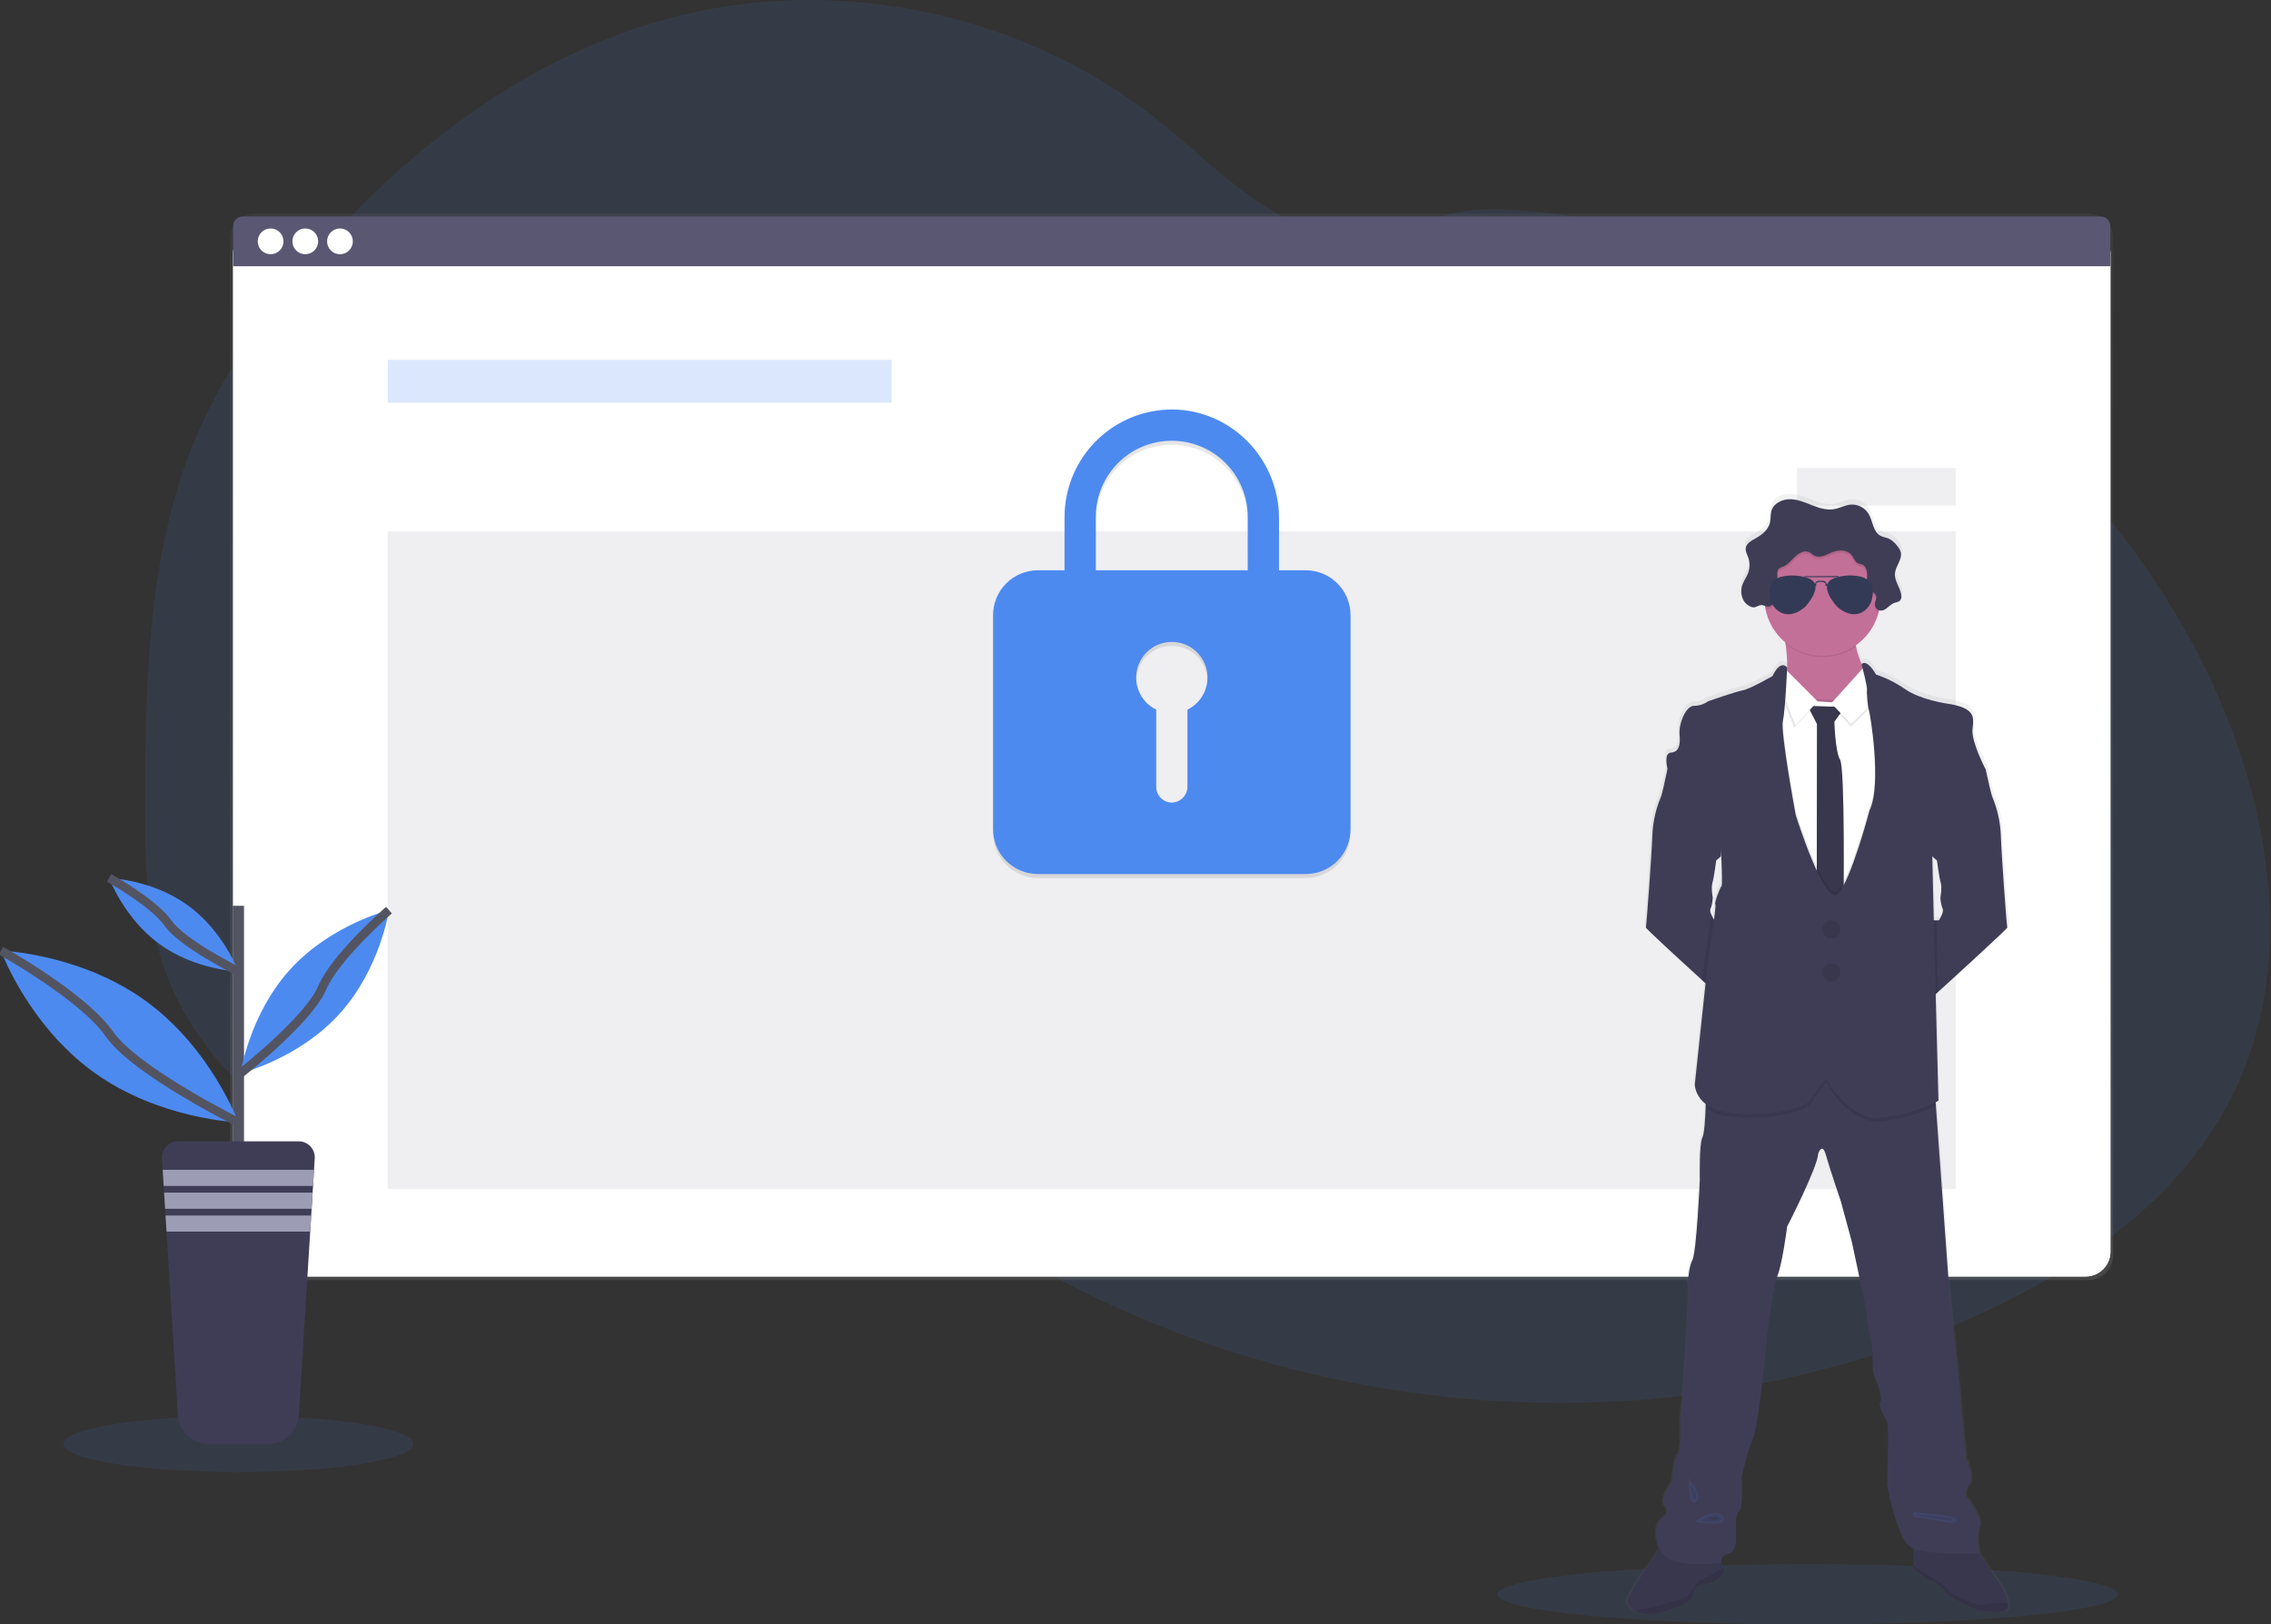 <svg width="520" height="372" viewBox="0 0 520 372" fill="none" xmlns="http://www.w3.org/2000/svg">
<rect x="0" y="0" width="520" height="372" fill="#333333" stroke="none"/>
<g clip-path="url(#clip0)">
<path opacity="0.1" d="M511.524 250.093C499.469 274.961 474.992 291.589 449.625 302.555C415.474 317.324 377.867 323.181 340.776 320.704C334.276 320.271 327.795 319.58 321.334 318.63C298.896 315.357 277.02 308.987 256.332 299.702C250.361 297.013 244.511 294.077 238.782 290.895C229.214 285.592 220.045 279.596 211.351 272.956C209.164 271.286 207.007 269.574 204.881 267.82C203.407 266.604 201.946 265.36 200.462 264.154C197.331 261.608 194.11 259.19 190.517 257.38C189.432 256.833 188.321 256.342 187.186 255.91C175.807 251.581 162.686 253.215 150.84 256.59C141.829 259.158 133.045 262.674 124.044 265.184C120.04 266.333 115.96 267.201 111.835 267.779C102.624 268.945 93.27 268.123 84.403 265.37L83.646 265.134C82.375 264.734 81.115 264.297 79.866 263.822L79.109 263.532C77.899 263.066 76.715 262.566 75.556 262.03L74.798 261.685C73.588 261.123 72.404 260.528 71.246 259.902C70.828 259.685 70.416 259.449 70.007 259.226C63.416 255.545 57.425 250.88 52.24 245.393C52.09 245.243 51.95 245.089 51.786 244.939C51.065 244.159 50.357 243.365 49.672 242.553C49.418 242.253 49.164 241.954 48.914 241.645C48.101 240.653 47.316 239.638 46.56 238.601C46.446 238.451 46.337 238.297 46.228 238.147C43.13 233.861 40.562 229.216 38.579 224.313C38.515 224.164 38.456 224.009 38.402 223.86C37.797 222.302 37.245 220.719 36.746 219.109C36.542 218.438 36.347 217.748 36.174 217.077C36.115 216.877 36.061 216.673 36.011 216.473C33.506 206.614 33.221 196.365 33.221 186.175C33.221 184.986 33.221 183.799 33.221 182.613C33.293 166.13 33.547 149.365 35.979 133.109C35.979 132.996 36.011 132.882 36.029 132.773C36.843 127.301 37.95 121.875 39.346 116.521C40.806 110.904 42.673 105.399 44.931 100.052C50.525 86.894 58.66 74.921 67.693 63.823C90.447 35.897 120.287 12.454 155.214 3.68C192.849 -5.771 234.676 3.285 265.034 27.454C274.289 34.822 282.606 43.547 293 49.196C302.075 54.114 312.696 56.151 322.414 52.281C330.445 49.082 335.672 47.494 344.691 47.98C363.364 49.036 381.772 52.892 399.3 59.418C400.007 59.676 400.715 59.944 401.419 60.212C447.111 77.693 486.389 112.424 506.806 157.056C507.347 158.235 507.872 159.424 508.38 160.622C520.553 189.056 524.954 222.381 511.524 250.093Z" fill="#4D8AF0"/>
<path opacity="0.1" d="M54.581 337.101C76.702 337.101 94.635 334.22 94.635 330.667C94.635 327.114 76.702 324.234 54.581 324.234C32.46 324.234 14.528 327.114 14.528 330.667C14.528 334.22 32.46 337.101 54.581 337.101Z" fill="#4D8AF0"/>
<path opacity="0.1" d="M413.9 372C453.123 372 484.919 368.912 484.919 365.104C484.919 361.295 453.123 358.207 413.9 358.207C374.677 358.207 342.881 361.295 342.881 365.104C342.881 368.912 374.677 372 413.9 372Z" fill="#4D8AF0"/>
<path d="M478.2 48.887H58.361C55.231 48.887 52.694 51.424 52.694 54.554V287.465C52.694 290.595 55.231 293.132 58.361 293.132H478.2C481.329 293.132 483.866 290.595 483.866 287.465V54.554C483.866 51.424 481.329 48.887 478.2 48.887Z" fill="url(#paint0_linear)"/>
<path d="M477.564 52.322H59.046C55.916 52.322 53.379 54.859 53.379 57.989V286.653C53.379 289.783 55.916 292.32 59.046 292.32H477.564C480.694 292.32 483.231 289.783 483.231 286.653V57.989C483.231 54.859 480.694 52.322 477.564 52.322Z" fill="white"/>
<path d="M477.564 52.322H59.046C55.916 52.322 53.379 54.859 53.379 57.989V286.653C53.379 289.783 55.916 292.32 59.046 292.32H477.564C480.694 292.32 483.231 289.783 483.231 286.653V57.989C483.231 54.859 480.694 52.322 477.564 52.322Z" fill="white"/>
<path opacity="0.04" d="M477.564 52.322H59.046C55.916 52.322 53.379 54.859 53.379 57.989V286.653C53.379 289.783 55.916 292.32 59.046 292.32H477.564C480.694 292.32 483.231 289.783 483.231 286.653V57.989C483.231 54.859 480.694 52.322 477.564 52.322Z" fill="white"/>
<path d="M481.049 49.568H55.561C54.982 49.568 54.427 49.798 54.018 50.207C53.609 50.616 53.379 51.171 53.379 51.75V60.974H483.213V51.75C483.213 51.174 482.986 50.622 482.58 50.213C482.175 49.804 481.624 49.572 481.049 49.568Z" fill="#5A5773"/>
<path d="M61.963 58.22C63.592 58.22 64.912 56.9 64.912 55.271C64.912 53.642 63.592 52.322 61.963 52.322C60.334 52.322 59.014 53.642 59.014 55.271C59.014 56.9 60.334 58.22 61.963 58.22Z" fill="white"/>
<path d="M69.903 58.22C71.532 58.22 72.852 56.9 72.852 55.271C72.852 53.642 71.532 52.322 69.903 52.322C68.274 52.322 66.954 53.642 66.954 55.271C66.954 56.9 68.274 58.22 69.903 58.22Z" fill="white"/>
<path d="M77.843 58.22C79.472 58.22 80.792 56.9 80.792 55.271C80.792 53.642 79.472 52.322 77.843 52.322C76.214 52.322 74.894 53.642 74.894 55.271C74.894 56.9 76.214 58.22 77.843 58.22Z" fill="white"/>
<path opacity="0.2" d="M204.137 82.425H88.782V92.216H204.137V82.425Z" fill="#4D8AF0"/>
<path opacity="0.1" d="M447.828 121.685H88.782V272.298H447.828V121.685Z" fill="#5A5773"/>
<path opacity="0.1" d="M299.007 131.507H292.86V119.566C292.86 106.091 282.116 94.888 268.641 94.684C265.391 94.65 262.167 95.259 259.155 96.477C256.142 97.695 253.4 99.496 251.087 101.778C248.773 104.06 246.934 106.778 245.676 109.774C244.418 112.77 243.765 115.985 243.755 119.234V131.507H237.621C234.91 131.516 232.312 132.596 230.395 134.513C228.479 136.43 227.398 139.028 227.39 141.738V190.839C227.398 193.55 228.479 196.147 230.395 198.064C232.312 199.981 234.91 201.061 237.621 201.07H299.007C301.718 201.061 304.315 199.981 306.231 198.064C308.147 196.147 309.227 193.549 309.234 190.839V141.738C309.227 139.028 308.147 136.43 306.231 134.513C304.315 132.596 301.718 131.516 299.007 131.507ZM271.898 163.426V181.011C271.904 181.943 271.556 182.841 270.924 183.525C270.292 184.209 269.424 184.628 268.496 184.696C268.011 184.718 267.526 184.642 267.072 184.472C266.617 184.303 266.201 184.042 265.85 183.707C265.499 183.372 265.22 182.969 265.028 182.523C264.837 182.077 264.739 181.597 264.739 181.111V163.417C263.079 162.607 261.743 161.259 260.948 159.592C260.152 157.926 259.946 156.039 260.361 154.239C260.776 152.44 261.789 150.835 263.235 149.685C264.68 148.535 266.472 147.909 268.319 147.909C270.165 147.909 271.957 148.535 273.403 149.685C274.848 150.835 275.861 152.44 276.276 154.239C276.691 156.039 276.485 157.926 275.69 159.592C274.895 161.259 273.558 162.607 271.898 163.417V163.426ZM285.709 131.507H250.914V119.234C250.914 114.622 252.747 110.199 256.008 106.937C259.269 103.676 263.693 101.844 268.305 101.844C272.917 101.844 277.341 103.676 280.602 106.937C283.863 110.199 285.696 114.622 285.696 119.234L285.709 131.507Z" fill="black"/>
<path d="M299.007 130.6H292.86V118.658C292.86 105.183 282.116 93.981 268.641 93.777C265.391 93.743 262.167 94.352 259.155 95.57C256.142 96.787 253.4 98.589 251.087 100.871C248.773 103.153 246.934 105.87 245.676 108.866C244.418 111.862 243.765 115.078 243.755 118.327V130.6H237.621C234.91 130.608 232.312 131.689 230.395 133.606C228.479 135.523 227.398 138.12 227.39 140.831V189.931C227.398 192.642 228.479 195.24 230.395 197.157C232.312 199.074 234.91 200.154 237.621 200.163H299.007C301.718 200.154 304.315 199.073 306.231 197.156C308.147 195.239 309.227 192.642 309.234 189.931V140.831C309.227 138.121 308.147 135.523 306.231 133.606C304.315 131.689 301.718 130.608 299.007 130.6ZM271.898 162.518V180.104C271.904 181.035 271.556 181.934 270.924 182.618C270.292 183.302 269.424 183.72 268.496 183.788C268.011 183.811 267.526 183.735 267.072 183.565C266.617 183.395 266.201 183.135 265.85 182.8C265.499 182.465 265.22 182.062 265.028 181.616C264.837 181.17 264.739 180.689 264.739 180.204V162.509C263.079 161.7 261.743 160.352 260.948 158.685C260.152 157.018 259.946 155.131 260.361 153.332C260.776 151.533 261.789 149.927 263.235 148.778C264.68 147.628 266.472 147.002 268.319 147.002C270.165 147.002 271.957 147.628 273.403 148.778C274.848 149.927 275.861 151.533 276.276 153.332C276.691 155.131 276.485 157.018 275.69 158.685C274.895 160.352 273.558 161.7 271.898 162.509V162.518ZM285.709 130.6H250.914V118.327C250.914 113.715 252.747 109.291 256.008 106.03C259.269 102.769 263.693 100.937 268.305 100.937C272.917 100.937 277.341 102.769 280.602 106.03C283.863 109.291 285.696 113.715 285.696 118.327L285.709 130.6Z" fill="#4D8AF0"/>
<path opacity="0.1" d="M447.828 107.189H411.486V115.768H447.828V107.189Z" fill="#5A5773"/>
<path d="M460.196 367.182C459.957 365.979 459.548 364.816 458.98 363.729L453.536 355.599H453.568C453.568 355.599 452.71 351.515 453.568 349.51C454.425 347.504 450.51 342.573 450.51 342.573C450.51 342.573 450.033 341.334 451.276 339.809C452.52 338.285 450.51 333.82 450.51 333.82C450.51 333.82 449.557 324.497 449.462 323.072C449.366 321.647 448.6 313.753 448.6 313.753L446.785 297.016L443.554 252.657L443.495 251.826C443.895 251.631 444.108 251.509 444.108 251.509L443.464 226.981L444.022 226.478C448.894 222.068 460.133 211.859 460.019 211.637C459.906 211.414 458.658 194.591 458.513 190.381C458.388 187.388 457.734 184.442 456.58 181.678C456.299 181.12 455.487 177.441 455.151 175.885C455.06 175.458 455.001 175.19 455.001 175.19C455.001 175.19 451.707 168.911 451.993 166.057C452.279 163.203 452.851 161.066 445.827 160.068C445.827 160.068 439.929 159.188 436.417 156.788C434.341 155.35 432.071 154.214 429.675 153.412C429.675 153.412 427.706 149.783 426.336 151.012C425.756 149.717 425.322 148.361 425.043 146.97L425.002 146.716C427.603 144.902 429.475 142.223 430.283 139.157C430.329 138.984 430.365 138.808 430.406 138.635C430.542 138.681 430.684 138.707 430.828 138.712C432.021 138.712 432.756 137.383 433.872 136.961C434.326 136.784 434.884 136.757 435.233 136.398C435.348 136.26 435.434 136.1 435.486 135.928C435.537 135.755 435.553 135.574 435.533 135.396C435.544 135.272 435.544 135.147 435.533 135.024C435.535 134.98 435.535 134.936 435.533 134.892V134.937C435.229 133.286 433.949 131.82 434.09 130.142C434.226 128.563 435.614 127.174 435.501 125.636C435.499 125.515 435.489 125.393 435.469 125.273V125.328C435.3 124.727 434.989 124.176 434.562 123.722C434.073 123.056 433.432 122.518 432.693 122.152C432.062 121.875 431.331 121.812 430.742 121.48C429.008 120.537 429.013 118.078 427.983 116.399C427.542 115.698 426.916 115.133 426.173 114.765C425.431 114.398 424.602 114.242 423.777 114.316C422.489 114.443 421.323 115.129 420.048 115.351C418.305 115.659 416.531 115.092 414.88 114.443C413.228 113.795 411.554 113.082 409.78 113.082C408.006 113.082 406.087 113.99 405.552 115.664C405.266 116.571 405.407 117.547 405.189 118.468C404.799 120.092 403.374 121.254 401.899 122.061C400.992 122.565 399.912 123.141 399.631 124.094C399.631 124.067 399.631 124.044 399.631 124.021C399.611 124.097 399.595 124.175 399.585 124.253C399.576 124.354 399.576 124.455 399.585 124.557C399.585 125.21 399.93 125.831 400.162 126.453C400.593 127.636 400.583 128.934 400.134 130.11C399.799 130.972 399.227 131.73 398.9 132.587C398.746 132.987 398.646 133.405 398.601 133.83V133.758C398.59 133.951 398.59 134.145 398.601 134.339C398.595 135.001 398.751 135.655 399.055 136.244C399.263 136.651 399.55 137.012 399.9 137.305C400.25 137.599 400.655 137.82 401.092 137.955C401.999 138.163 402.566 137.274 403.524 137.501C403.695 137.542 403.863 137.595 404.027 137.66C404.059 137.864 404.091 138.068 404.127 138.268C404.706 141.321 406.333 144.077 408.728 146.058C408.728 146.167 408.764 146.276 408.778 146.389C409.067 148.198 409.193 150.029 409.154 151.861C409.154 151.861 407.725 149.769 405.765 153.807C405.765 153.807 400.652 156.756 398.887 157.092C397.122 157.428 390.856 159.61 390.856 159.61C389.911 160.293 388.774 160.66 387.608 160.658C385.652 160.658 384.028 164.937 384.264 167.264C384.5 169.592 384.123 171.307 382.304 171.402C380.484 171.497 381.478 175.186 381.492 175.249L381.324 176.043C380.97 177.668 380.199 181.152 379.926 181.697C378.773 184.46 378.117 187.407 377.989 190.399C377.848 194.609 376.628 211.369 376.487 211.655C376.392 211.841 384.091 218.878 389.504 223.796L390.289 224.504L387.798 247.77C387.871 248.667 388.137 249.537 388.579 250.32C389.021 251.103 389.628 251.781 390.357 252.307C390.357 252.579 390.357 252.856 390.33 253.142C390.221 255.864 390.003 259.158 389.568 260.02C388.805 261.545 388.996 269.721 388.996 269.721C388.996 269.721 388.229 286.363 387.276 288.173C386.324 289.983 386.129 293.781 386.414 294.525C386.7 295.269 385.457 315.255 385.457 315.255L384.504 324.197C384.504 324.197 384.79 332.754 383.928 332.945C383.066 333.135 382.59 339.034 382.59 339.034C382.59 339.034 379.536 343.217 380.87 344.737C382.204 346.257 380.675 346.928 380.534 347.305C380.394 347.681 377.621 349.12 379.627 354.437C379.645 354.49 379.666 354.541 379.69 354.591C377.812 357.2 371.859 365.616 372.222 366.896C372.49 367.71 373.058 368.391 373.81 368.801C375.212 369.641 377.617 370.031 381.442 368.801C387.794 366.755 387.34 365.281 387.34 365.281C387.372 364.591 387.668 363.941 388.166 363.463C388.664 362.985 389.327 362.717 390.017 362.713C392.644 362.522 394.604 360.099 394.604 360.099L394.295 358.951L393.873 357.363C393.923 356.91 394.245 356.116 395.688 355.676C397.889 355.009 397.312 350.825 397.312 350.825C397.312 350.825 397.122 346.452 398.075 345.88C399.027 345.308 398.651 338.081 398.651 338.081C398.651 338.081 399.703 332.85 401.228 329.329C402.752 325.808 404.576 304.892 404.576 304.892C404.576 304.892 405.815 294.62 406.963 291.671C408.111 288.722 409.163 280.451 409.163 280.451C409.163 280.451 416.237 266.753 416.327 263.709C416.327 263.709 417.235 260.855 418.142 263.995C419.05 267.134 421.599 274.648 421.599 274.648L424.081 283.872L427.044 297.66L428.959 309.266C428.959 309.266 428.668 313.64 429.412 315.164C430.156 316.688 431.227 320.2 430.655 320.867C430.084 321.534 431.799 324.674 432.28 325.336C432.761 325.999 432.28 340.077 432.28 340.077C432.28 340.077 434.476 352.06 437.629 354.142C437.849 354.287 438.083 354.408 438.328 354.505C438.282 355.803 438.237 357.54 438.296 358.448C438.289 358.651 438.323 358.853 438.396 359.042C438.681 359.423 441.93 361.991 442.602 361.991C443.273 361.991 445.655 363.656 445.755 364.464C445.855 365.272 452.737 368.693 453.713 368.792C454.688 368.892 459.416 369.741 460.065 368.411C460.225 368.022 460.271 367.596 460.196 367.182ZM443.287 195.807L443.777 196.229C443.777 196.229 444.28 200.153 444.639 201.329C444.997 202.504 444.566 204.79 444.566 204.79C444.599 205.644 444.769 206.486 445.07 207.286C445.496 208.143 444.208 210.008 444.208 210.008H443.06L442.701 195.317L443.287 195.807ZM409.154 151.942V151.856C409.145 151.883 409.141 151.915 409.141 151.942H409.154ZM391.528 208.497C391.351 208.117 391.325 207.684 391.455 207.286C391.557 207.07 391.638 206.845 391.695 206.614C391.836 206.018 391.925 205.411 391.959 204.799C391.959 204.792 391.959 204.784 391.959 204.777C391.918 204.559 391.55 202.454 391.891 201.338C392.231 200.222 392.748 196.238 392.748 196.238L393.075 195.961L393.832 195.303C393.832 195.303 393.832 195.058 393.887 194.655C394.046 198.103 394.173 201.914 393.969 202.104C393.587 202.481 392.199 206.188 392.535 206.333C392.644 206.383 392.494 207.867 392.24 209.863C391.955 209.434 391.716 208.976 391.528 208.497Z" fill="url(#paint1_linear)"/>
<path d="M428.096 155.567V161.212L416.518 167.033C416.518 167.033 405.021 160.077 407.857 157.31C409.671 155.558 409.322 150.749 408.832 147.442C408.546 145.518 408.215 144.107 408.215 144.107C408.215 144.107 428.868 138.209 425.746 142.687C424.703 144.184 424.621 146.121 424.97 148.04C425.678 151.847 428.096 155.567 428.096 155.567Z" fill="#C37098"/>
<path d="M396.378 210.761L394.885 229.145C394.885 229.145 392.648 227.117 389.754 224.477C384.386 219.581 376.764 212.581 376.855 212.395C376.995 212.109 378.216 195.43 378.347 191.238C378.471 188.262 379.12 185.332 380.262 182.581C380.534 182.037 381.301 178.571 381.623 176.951C381.732 176.447 381.8 176.121 381.8 176.121L384.305 175.113C384.305 175.113 394.74 186.755 394.74 186.969C394.74 187.182 394.028 196.125 394.028 196.125L393.288 196.769L392.966 197.046C392.966 197.046 392.467 200.952 392.113 202.123C391.759 203.293 392.14 205.326 392.181 205.544C392.148 206.155 392.061 206.762 391.922 207.358C391.863 207.588 391.783 207.811 391.682 208.025C391.554 208.422 391.58 208.853 391.754 209.232C391.956 209.758 392.218 210.259 392.535 210.725L396.378 210.761Z" fill="#3F3D56"/>
<path d="M459.62 212.395C459.729 212.617 448.6 222.775 443.777 227.163L441.59 229.145L440.111 210.761H443.945C443.945 210.761 445.224 208.915 444.798 208.062C444.5 207.266 444.333 206.428 444.303 205.58C444.303 205.58 444.725 203.311 444.371 202.136C444.017 200.961 443.518 197.059 443.518 197.059L443.033 196.642L442.456 196.138C442.456 196.138 441.744 187.196 441.744 186.982C441.744 186.769 452.179 175.127 452.179 175.127L454.666 176.121C454.666 176.121 454.72 176.388 454.811 176.815C455.147 178.362 455.95 182.023 456.226 182.581C457.369 185.332 458.017 188.262 458.141 191.238C458.259 195.43 459.475 212.109 459.62 212.395Z" fill="#3F3D56"/>
<path d="M459.665 368.443C458.999 369.768 454.316 368.897 453.35 368.824C452.384 368.751 445.56 365.317 445.464 364.514C445.369 363.711 443.005 362.055 442.343 362.055C441.681 362.055 438.464 359.496 438.178 359.119C438.105 358.931 438.073 358.73 438.083 358.529C437.983 356.973 438.178 352.967 438.178 352.967L451.903 353.725L458.572 363.756C459.134 364.838 459.54 365.995 459.779 367.191C459.86 367.61 459.821 368.045 459.665 368.443Z" fill="#3F3D56"/>
<path opacity="0.1" d="M459.665 368.443C458.999 369.768 454.316 368.897 453.35 368.824C452.384 368.751 445.56 365.317 445.464 364.514C445.369 363.711 443.005 362.055 442.343 362.055C441.681 362.055 438.464 359.496 438.178 359.119C438.105 358.931 438.073 358.73 438.083 358.529C437.983 356.973 438.178 352.967 438.178 352.967L451.903 353.725L458.572 363.756C459.134 364.838 459.54 365.995 459.779 367.191C459.86 367.61 459.821 368.045 459.665 368.443Z" fill="black"/>
<path opacity="0.1" d="M459.665 368.443C458.999 369.768 454.316 368.897 453.35 368.824C452.383 368.751 445.56 365.317 445.464 364.514C445.369 363.711 443.005 362.055 442.343 362.055C441.681 362.055 438.464 359.496 438.178 359.119C438.105 358.931 438.073 358.731 438.083 358.529L442.529 361.342C442.529 361.342 445.369 363.157 446.127 364.233C446.885 365.308 452.855 367.545 453.35 367.59C453.717 367.626 457.637 366.873 459.779 367.191C459.86 367.61 459.821 368.045 459.665 368.443Z" fill="black"/>
<path d="M394.785 360.163C394.785 360.163 392.843 362.576 390.248 362.762C389.563 362.768 388.907 363.035 388.414 363.511C387.92 363.986 387.629 364.633 387.598 365.317C387.598 365.317 388.052 366.787 381.777 368.824C377.989 370.044 375.607 369.659 374.219 368.824C373.474 368.413 372.911 367.735 372.644 366.927C372.218 365.417 380.593 353.915 380.593 353.915L388.216 353.461L393.66 355.921L394.495 359.037L394.785 360.163Z" fill="#3F3D56"/>
<path opacity="0.1" d="M394.785 360.163C394.785 360.163 392.843 362.576 390.248 362.762C389.563 362.768 388.907 363.035 388.414 363.511C387.92 363.986 387.629 364.633 387.598 365.317C387.598 365.317 388.052 366.787 381.777 368.824C377.989 370.044 375.607 369.659 374.219 368.824C373.474 368.413 372.911 367.735 372.644 366.927C372.218 365.417 380.593 353.915 380.593 353.915L388.216 353.461L393.66 355.921L394.495 359.037L394.785 360.163Z" fill="black"/>
<path opacity="0.1" d="M394.785 360.163C394.785 360.163 392.843 362.576 390.248 362.763C389.563 362.768 388.907 363.036 388.414 363.511C387.92 363.986 387.629 364.633 387.599 365.317C387.599 365.317 388.052 366.787 381.777 368.824C377.989 370.045 375.607 369.659 374.219 368.824C377.789 368.452 385.679 366.197 386.469 365.417C387.417 364.468 388.601 361.864 389.404 361.819C389.962 361.782 392.798 360.077 394.499 359.019L394.785 360.163Z" fill="black"/>
<path d="M453.227 349.61C452.374 351.597 453.227 355.667 453.227 355.667C453.227 355.667 440.524 356.329 437.42 354.246C434.317 352.164 432.121 340.236 432.121 340.236C432.121 340.236 432.575 326.23 432.121 325.568C431.667 324.905 429.943 321.784 430.51 321.121C431.077 320.459 430.057 316.956 429.281 315.441C428.505 313.925 428.827 309.574 428.827 309.574L426.931 298.023L424 284.303L421.509 275.12C421.509 275.12 418.954 267.643 418.088 264.521C417.221 261.4 416.305 264.235 416.305 264.235C416.214 267.266 409.209 280.895 409.209 280.895C409.209 280.895 408.165 289.13 407.031 292.061C405.897 294.992 404.662 305.219 404.662 305.219C404.662 305.219 402.848 326.039 401.35 329.542C399.853 333.045 398.823 338.249 398.823 338.249C398.823 338.249 399.204 345.444 398.256 346.012C397.308 346.579 397.462 350.934 397.462 350.934C397.462 350.934 398.029 355.095 395.851 355.762C393.674 356.429 394.037 357.844 394.037 357.844C394.037 357.844 381.923 359.832 379.935 354.528C377.948 349.224 380.693 347.813 380.843 347.432C380.993 347.051 382.503 346.393 381.179 344.873C379.854 343.353 382.88 339.197 382.88 339.197C382.88 339.197 383.356 333.33 384.205 333.14C385.053 332.949 384.776 324.433 384.776 324.433L385.72 315.536C385.72 315.536 386.954 295.659 386.668 294.901C386.383 294.144 386.573 290.364 387.521 288.549C388.47 286.735 389.223 270.183 389.223 270.183C389.223 270.183 389.032 262.048 389.79 260.533C390.244 259.675 390.434 256.377 390.543 253.687C390.625 251.631 390.643 249.93 390.643 249.93L401.242 245.955L414.853 241.604L426.304 247.094L443.06 250.311L443.269 253.201L446.467 297.351L448.282 314.007C448.282 314.007 449.04 321.861 449.135 323.281C449.23 324.701 450.174 333.979 450.174 333.979C450.174 333.979 452.161 338.426 450.932 339.941C449.702 341.456 450.174 342.663 450.174 342.663C450.174 342.663 454.08 347.622 453.227 349.61Z" fill="#3F3D56"/>
<path opacity="0.1" d="M425.755 142.687C424.712 144.184 424.63 146.121 424.98 148.04C422.595 149.722 419.724 150.575 416.808 150.466C413.892 150.357 411.093 149.292 408.841 147.437C408.555 145.513 408.224 144.102 408.224 144.102C408.224 144.102 428.877 138.213 425.755 142.687Z" fill="black"/>
<path d="M430.583 136.897C430.583 139.527 429.803 142.097 428.342 144.283C426.882 146.469 424.806 148.173 422.376 149.179C419.947 150.185 417.274 150.449 414.696 149.936C412.117 149.423 409.748 148.157 407.889 146.297C406.03 144.438 404.764 142.07 404.251 139.491C403.738 136.912 404.001 134.239 405.007 131.81C406.014 129.381 407.717 127.305 409.904 125.844C412.09 124.383 414.66 123.604 417.289 123.604C419.037 123.595 420.77 123.933 422.386 124.599C424.003 125.264 425.472 126.243 426.708 127.479C427.944 128.715 428.923 130.184 429.588 131.8C430.253 133.417 430.591 135.149 430.583 136.897Z" fill="#C37098"/>
<path opacity="0.1" d="M433.35 158.989L428.995 236.55L405.334 231.582L400.647 200.489L405.289 158.748L408.782 159.197L414.943 159.982L421.046 160.359L427.661 159.624L433.35 158.989Z" fill="black"/>
<path d="M433.35 159.556L428.995 237.117L405.334 232.149L400.647 201.056L405.289 159.32L408.782 159.764L414.943 160.549L421.046 160.926L427.661 160.191L433.35 159.556Z" fill="white"/>
<path d="M413.9 161.638L422.421 161.924L420.025 165.277C420.025 165.277 420.193 172.051 421.332 173.993C422.471 175.934 422.135 205.934 422.135 205.934L419.866 210.239L415.987 205.412L416.037 165.803L413.9 161.638Z" fill="#3F3D56"/>
<path opacity="0.1" d="M413.9 161.638L422.421 161.924L420.025 165.277C420.025 165.277 420.193 172.051 421.332 173.993C422.471 175.934 422.135 205.934 422.135 205.934L419.866 210.239L415.987 205.412L416.037 165.803L413.9 161.638Z" fill="black"/>
<path opacity="0.1" d="M427.244 152.836L419.295 161.638L423.836 166.37L431.363 159.034L427.244 152.836Z" fill="black"/>
<path d="M427.244 152.269L419.295 161.071L423.836 165.803L431.363 158.467L427.244 152.269Z" fill="white"/>
<path opacity="0.1" d="M415.937 161.212L407.888 153.167L407.131 157.378L410.824 166.606L415.937 161.212Z" fill="black"/>
<path d="M416.218 160.644L408.174 152.6L407.416 156.811L411.11 166.039L416.218 160.644Z" fill="white"/>
<path opacity="0.1" d="M443.309 253.215C439.446 255.055 435.308 256.252 431.059 256.758C423.251 257.752 418.142 247.816 418.142 247.816L415.161 251.695C414.213 255.814 399.781 256.853 393.914 255.293C392.697 254.992 391.552 254.451 390.548 253.7C390.629 251.645 390.647 249.943 390.647 249.943L401.246 245.969L414.857 241.618L426.309 247.108L443.064 250.325L443.309 253.215Z" fill="black"/>
<path opacity="0.1" d="M433.35 159.56L428.999 237.117L405.334 232.149L400.638 201.061L405.275 159.32L408.769 159.773C408.679 161.294 408.508 162.808 408.256 164.31C407.689 166.965 411.191 185.798 411.191 185.798C411.191 185.798 417.847 206.918 420.842 203.874C423.836 200.829 428.101 184.755 428.101 184.755C430.991 178.793 428.151 162.069 427.938 161.733C427.789 161.239 427.698 160.729 427.666 160.214L433.35 159.56Z" fill="black"/>
<path opacity="0.1" d="M443.572 219.577L443.772 227.176L441.585 229.159L440.111 210.761H443.377L443.572 219.577Z" fill="black"/>
<path opacity="0.1" d="M392.185 205.557C392.152 206.168 392.066 206.776 391.927 207.372C391.927 207.204 391.927 207.109 391.891 207.095C391.754 207.059 391.918 206.365 392.185 205.557Z" fill="black"/>
<path opacity="0.1" d="M396.378 210.761L394.885 229.145C394.885 229.145 392.648 227.117 389.754 224.477L390.098 221.219C390.098 221.219 391.319 213.216 391.764 209.268C391.965 209.794 392.227 210.295 392.544 210.761H396.378Z" fill="black"/>
<path d="M409.213 152.882C409.213 152.882 407.798 150.799 405.856 154.819C405.856 154.819 400.792 157.754 399.05 158.086C397.308 158.417 391.11 160.595 391.11 160.595C390.174 161.271 389.048 161.635 387.893 161.634C385.952 161.634 384.341 165.894 384.577 168.212C384.813 170.531 384.436 172.237 382.639 172.332C380.843 172.427 381.832 176.161 381.832 176.161L393.805 189.886C393.805 189.886 394.563 202.522 394.186 202.903C393.81 203.284 392.435 206.986 392.766 207.113C393.097 207.24 390.951 221.215 390.951 221.215L388.066 248.333C388.066 248.333 388.066 252.87 393.937 254.435C399.808 256 414.249 254.966 415.179 250.846L418.16 246.962C418.16 246.962 423.269 256.903 431.077 255.91C438.886 254.916 443.858 252.076 443.858 252.076L443.005 219.577L442.438 196.152L454.629 176.12C454.629 176.12 451.363 169.873 451.648 167.046C451.934 164.22 452.497 162.078 445.542 161.085C445.542 161.085 439.675 160.209 436.218 157.818C434.163 156.391 431.918 155.261 429.548 154.46C429.548 154.46 427.597 150.831 426.241 152.074C426.241 152.074 427.602 157.205 427.489 157.972C427.375 158.739 427.702 162.205 427.915 162.564C428.128 162.922 430.968 179.623 428.078 185.585C428.078 185.585 423.836 201.66 420.819 204.704C417.802 207.748 411.169 186.628 411.169 186.628C411.169 186.628 407.666 167.79 408.233 165.141C408.8 162.491 409.213 152.882 409.213 152.882Z" fill="#3F3D56"/>
<path d="M419.34 214.926C420.49 214.926 421.422 213.994 421.422 212.844C421.422 211.693 420.49 210.761 419.34 210.761C418.19 210.761 417.257 211.693 417.257 212.844C417.257 213.994 418.19 214.926 419.34 214.926Z" fill="#3F3D56"/>
<path d="M419.34 224.744C420.49 224.744 421.422 223.812 421.422 222.662C421.422 221.512 420.49 220.579 419.34 220.579C418.19 220.579 417.257 221.512 417.257 222.662C417.257 223.812 418.19 224.744 419.34 224.744Z" fill="#3F3D56"/>
<path opacity="0.1" d="M419.34 214.926C420.49 214.926 421.422 213.994 421.422 212.844C421.422 211.693 420.49 210.761 419.34 210.761C418.19 210.761 417.257 211.693 417.257 212.844C417.257 213.994 418.19 214.926 419.34 214.926Z" fill="black"/>
<path opacity="0.1" d="M419.34 224.744C420.49 224.744 421.422 223.812 421.422 222.662C421.422 221.512 420.49 220.579 419.34 220.579C418.19 220.579 417.257 221.512 417.257 222.662C417.257 223.812 418.19 224.744 419.34 224.744Z" fill="black"/>
<path opacity="0.1" d="M438.055 346.769C438.055 346.769 446.603 347.432 447.452 348.094C448.3 348.757 438.055 346.769 438.055 346.769Z" fill="black" stroke="#4D8AF0" stroke-miterlimit="10"/>
<path opacity="0.1" d="M387.163 340.05C387.163 340.05 388.978 342.318 388.206 343.362C387.435 344.405 387.163 340.05 387.163 340.05Z" fill="black" stroke="#4D8AF0" stroke-miterlimit="10"/>
<path opacity="0.1" d="M389.341 348.23C389.341 348.23 392.653 346.052 393.978 347.5C395.303 348.947 389.341 348.23 389.341 348.23Z" fill="black" stroke="#4D8AF0" stroke-miterlimit="10"/>
<path opacity="0.1" d="M430.583 136.897C430.585 138.032 430.442 139.162 430.156 140.259C429.877 140.132 429.642 139.922 429.485 139.657C429.328 139.393 429.255 139.087 429.276 138.78C429.335 138.24 429.694 137.746 429.616 137.21C429.503 136.385 428.505 136.049 427.979 135.396C427.33 134.606 427.47 133.458 427.525 132.437C427.579 131.417 427.321 130.169 426.363 129.82C426.078 129.715 425.764 129.706 425.488 129.588C424.735 129.271 424.503 128.336 424 127.692C422.992 126.394 420.991 126.421 419.462 127.038C418.797 127.357 418.115 127.642 417.421 127.891C417.073 128.014 416.703 128.063 416.336 128.036C415.968 128.009 415.61 127.905 415.284 127.732C414.984 127.542 414.744 127.279 414.435 127.088C413.41 126.471 412.067 127.088 411.178 127.882C410.288 128.676 409.576 129.742 408.455 130.228C407.952 130.455 407.33 130.591 407.094 131.081C406.978 131.348 406.928 131.639 406.949 131.929C406.949 133.694 407.158 135.486 406.79 137.215C406.554 138.327 405.774 139.588 404.644 139.452C404.504 139.431 404.365 139.396 404.231 139.347C403.891 137.53 403.934 135.662 404.357 133.862C404.779 132.063 405.573 130.371 406.686 128.895C407.8 127.419 409.209 126.192 410.824 125.292C412.438 124.391 414.223 123.838 416.064 123.666C417.904 123.494 419.76 123.708 421.514 124.294C423.267 124.881 424.879 125.826 426.246 127.071C427.613 128.315 428.706 129.831 429.454 131.521C430.203 133.212 430.59 135.04 430.592 136.888L430.583 136.897Z" fill="black"/>
<path d="M403.637 138.594C403.977 138.671 404.3 138.848 404.649 138.894C405.779 139.03 406.559 137.769 406.795 136.657C407.162 134.928 406.972 133.136 406.958 131.371C406.933 131.081 406.981 130.789 407.099 130.523C407.358 130.033 407.979 129.897 408.46 129.67C409.558 129.18 410.275 128.136 411.182 127.324C412.09 126.512 413.41 125.913 414.435 126.53C414.739 126.712 414.984 126.984 415.284 127.174C415.611 127.345 415.97 127.447 416.338 127.474C416.706 127.501 417.076 127.453 417.425 127.333C418.129 127.125 418.786 126.757 419.462 126.48C420.978 125.863 422.983 125.841 424 127.129C424.503 127.778 424.735 128.708 425.488 129.026C425.764 129.144 426.078 129.157 426.363 129.262C427.321 129.62 427.566 130.859 427.525 131.879C427.484 132.9 427.348 134.048 427.979 134.838C428.505 135.482 429.503 135.818 429.616 136.652C429.689 137.188 429.335 137.687 429.276 138.222C429.263 138.421 429.289 138.621 429.353 138.81C429.417 138.999 429.518 139.173 429.651 139.322C429.783 139.472 429.943 139.593 430.123 139.68C430.302 139.767 430.497 139.817 430.696 139.828C431.876 139.828 432.606 138.508 433.709 138.086C434.163 137.909 434.712 137.882 435.07 137.524C435.203 137.351 435.297 137.152 435.346 136.94C435.395 136.727 435.396 136.507 435.351 136.294C435.129 134.556 433.736 133.045 433.886 131.303C434.026 129.634 435.574 128.177 435.247 126.535C435.081 125.929 434.769 125.373 434.34 124.915C433.853 124.256 433.219 123.72 432.488 123.35C431.858 123.077 431.127 123.014 430.551 122.683C428.836 121.744 428.841 119.294 427.829 117.624C427.395 116.934 426.779 116.377 426.049 116.013C425.319 115.65 424.503 115.495 423.691 115.564C422.416 115.691 421.259 116.367 419.998 116.594C418.269 116.903 416.518 116.335 414.88 115.687C413.242 115.038 411.586 114.325 409.83 114.325C408.074 114.325 406.173 115.233 405.638 116.893C405.357 117.801 405.497 118.772 405.28 119.684C404.898 121.303 403.465 122.456 402.022 123.259C401.028 123.812 399.835 124.448 399.717 125.577C399.64 126.294 400.035 126.939 400.284 127.633C400.709 128.807 400.699 130.095 400.257 131.262C399.926 132.12 399.372 132.873 399.037 133.726C398.798 134.305 398.686 134.928 398.706 135.554C398.726 136.179 398.879 136.793 399.154 137.356C399.366 137.766 399.659 138.128 400.015 138.421C400.372 138.713 400.785 138.93 401.228 139.057C402.122 139.27 402.684 138.386 403.637 138.594Z" fill="#3F3D56"/>
<g opacity="0.1">
<path opacity="0.1" d="M406.795 135.668C406.559 136.78 405.774 138.041 404.644 137.905C404.295 137.859 403.977 137.682 403.633 137.605C402.684 137.397 402.122 138.286 401.228 138.059C400.784 137.932 400.371 137.715 400.013 137.423C399.656 137.13 399.362 136.768 399.15 136.358C398.913 135.896 398.769 135.392 398.728 134.874C398.638 135.677 398.784 136.49 399.15 137.211C399.362 137.621 399.656 137.983 400.013 138.276C400.371 138.568 400.784 138.785 401.228 138.912C402.135 139.121 402.684 138.231 403.633 138.458C403.965 138.574 404.302 138.672 404.644 138.753C405.774 138.894 406.559 137.632 406.795 136.521C406.981 135.539 407.054 134.539 407.013 133.54C407.008 134.255 406.935 134.967 406.795 135.668Z" fill="black"/>
<path opacity="0.1" d="M400.579 128.835C400.637 128.092 400.535 127.344 400.28 126.644C400.074 126.178 399.9 125.699 399.758 125.21C399.738 125.286 399.723 125.363 399.713 125.441C399.635 126.154 400.035 126.802 400.28 127.497C400.438 127.928 400.539 128.378 400.579 128.835Z" fill="black"/>
<path opacity="0.1" d="M435.242 126.444C435.029 127.733 433.986 128.944 433.881 130.301C433.856 130.533 433.856 130.767 433.881 130.999C434.108 129.416 435.51 128.014 435.242 126.444Z" fill="black"/>
<path opacity="0.1" d="M435.32 136.017C435.281 136.207 435.192 136.383 435.061 136.525C434.725 136.884 434.154 136.911 433.7 137.088C432.597 137.51 431.885 138.844 430.687 138.83C430.381 138.813 430.086 138.703 429.843 138.515C429.6 138.327 429.42 138.07 429.326 137.778C429.298 137.876 429.277 137.976 429.263 138.077C429.25 138.276 429.276 138.475 429.341 138.663C429.405 138.851 429.507 139.025 429.639 139.174C429.771 139.323 429.931 139.444 430.11 139.531C430.289 139.617 430.484 139.668 430.683 139.679C431.867 139.679 432.593 138.358 433.695 137.941C434.149 137.764 434.703 137.737 435.056 137.378C435.19 137.206 435.284 137.007 435.332 136.795C435.381 136.582 435.383 136.362 435.338 136.149C435.333 136.094 435.324 136.058 435.32 136.017Z" fill="black"/>
<path opacity="0.1" d="M429.63 135.641C429.517 134.815 428.518 134.479 427.992 133.826C427.669 133.397 427.494 132.875 427.493 132.338C427.457 133.182 427.47 134.044 427.992 134.679C428.514 135.314 429.308 135.586 429.562 136.24C429.626 136.047 429.649 135.843 429.63 135.641Z" fill="black"/>
<path opacity="0.1" d="M427.52 130.89C427.557 129.87 427.312 128.622 426.354 128.272C426.073 128.168 425.76 128.155 425.483 128.041C424.73 127.723 424.494 126.789 423.995 126.145C422.983 124.852 420.982 124.874 419.458 125.491C418.777 125.768 418.129 126.136 417.421 126.344C417.073 126.467 416.703 126.516 416.336 126.489C415.968 126.461 415.61 126.358 415.284 126.185C414.984 125.995 414.739 125.732 414.435 125.541C413.405 124.924 412.062 125.541 411.178 126.335C410.293 127.129 409.576 128.191 408.455 128.681C407.947 128.908 407.33 129.044 407.067 129.534C406.952 129.801 406.903 130.092 406.926 130.382C406.926 130.559 406.926 130.736 406.926 130.913C406.932 130.73 406.977 130.551 407.058 130.387C407.321 129.897 407.938 129.761 408.446 129.534C409.544 129.044 410.261 128 411.169 127.188C412.076 126.376 413.396 125.777 414.426 126.394C414.73 126.576 414.975 126.848 415.275 127.034C415.6 127.208 415.958 127.312 416.326 127.339C416.694 127.366 417.064 127.316 417.412 127.193C418.105 126.946 418.785 126.663 419.449 126.344C420.969 125.727 422.97 125.7 423.986 126.993C424.485 127.637 424.721 128.572 425.474 128.89C425.751 129.007 426.064 129.021 426.345 129.125C427.121 129.416 427.43 130.287 427.498 131.149L427.52 130.89Z" fill="black"/>
</g>
<g opacity="0.1">
<path opacity="0.1" d="M405.175 135.641C405.201 134.888 405.471 134.163 405.944 133.577C406.417 132.99 407.067 132.573 407.798 132.388C409.821 131.893 411.943 131.989 413.914 132.664C418.219 134.089 413.369 139.216 413.369 139.216C413.369 139.216 410.143 142.392 407.135 140.173C406.247 139.502 405.625 138.537 405.379 137.451C405.232 136.859 405.163 136.25 405.175 135.641Z" fill="black"/>
<path opacity="0.1" d="M428.845 135.641C428.819 134.887 428.548 134.162 428.075 133.576C427.601 132.989 426.949 132.572 426.218 132.388C424.196 131.894 422.076 131.99 420.107 132.664C415.801 134.089 420.651 139.216 420.651 139.216C420.651 139.216 423.872 142.392 426.885 140.173C427.774 139.502 428.396 138.537 428.641 137.451C428.788 136.859 428.857 136.25 428.845 135.641Z" fill="black"/>
<path opacity="0.1" d="M413.101 132.247V132.46H420.964V132.206L413.101 132.247Z" fill="black"/>
<path opacity="0.1" d="M415.61 134.52H415.86V133.799C415.86 133.799 416.659 133.177 417.983 133.799V134.443H418.437V134.021H418.215C418.215 134.021 418.306 133.145 416.826 133.286C416.826 133.286 415.638 133.172 415.665 133.926H415.393L415.61 134.52Z" fill="black"/>
</g>
<path d="M405.175 135.346C405.201 134.593 405.471 133.868 405.944 133.282C406.417 132.695 407.067 132.278 407.798 132.093C409.821 131.601 411.943 131.697 413.914 132.369C418.219 133.799 413.369 138.921 413.369 138.921C413.369 138.921 410.143 142.097 407.135 139.878C406.245 139.208 405.622 138.243 405.379 137.156C405.232 136.564 405.163 135.956 405.175 135.346Z" fill="#333A56"/>
<path d="M428.845 135.346C428.819 134.592 428.548 133.867 428.075 133.281C427.601 132.694 426.949 132.277 426.218 132.093C424.196 131.601 422.076 131.697 420.107 132.369C415.801 133.799 420.651 138.921 420.651 138.921C420.651 138.921 423.872 142.097 426.885 139.878C427.775 139.208 428.398 138.243 428.641 137.156C428.789 136.564 428.857 135.956 428.845 135.346Z" fill="#333A56"/>
<path d="M413.101 131.961V132.179H420.964V131.92L413.101 131.961Z" fill="#333A56"/>
<path d="M415.61 134.234H415.86V133.513C415.86 133.513 416.659 132.896 417.983 133.513V134.162H418.437V133.735H418.215C418.215 133.735 418.306 132.864 416.826 133C416.826 133 415.638 132.891 415.665 133.64H415.393L415.61 134.234Z" fill="#333A56"/>
<path d="M55.87 207.431H53.293V265.46H55.87V207.431Z" fill="#535461"/>
<path d="M72.067 265.283L71.904 267.897L71.677 271.585L71.582 273.123L71.355 276.817L71.255 278.355L71.028 282.043L68.428 323.998C68.317 325.803 67.522 327.498 66.204 328.738C64.887 329.977 63.146 330.667 61.337 330.667H47.825C46.017 330.667 44.277 329.977 42.96 328.737C41.643 327.498 40.848 325.803 40.739 323.998L38.125 282.043L37.898 278.355L37.803 276.817L37.581 273.114L37.485 271.576L37.258 267.888L37.095 265.274C37.064 264.773 37.136 264.27 37.307 263.797C37.478 263.325 37.743 262.892 38.088 262.526C38.432 262.16 38.848 261.868 39.309 261.669C39.77 261.47 40.268 261.367 40.77 261.368H68.397C68.9 261.367 69.398 261.47 69.859 261.67C70.321 261.87 70.737 262.162 71.081 262.529C71.425 262.897 71.69 263.33 71.86 263.804C72.029 264.278 72.1 264.781 72.067 265.283Z" fill="#3F3D56"/>
<path d="M71.904 267.897L71.677 271.585H37.481L37.254 267.897H71.904Z" fill="#9D9CB5"/>
<path d="M71.582 273.123L71.355 276.817H37.807L37.576 273.123H71.582Z" fill="#9D9CB5"/>
<path d="M71.255 278.355L71.028 282.043H38.134L37.903 278.355H71.255Z" fill="#9D9CB5"/>
<path d="M33.32 229.182C48.329 240.039 54.581 257.026 54.581 257.026C54.581 257.026 36.492 256.404 21.46 245.547C6.429 234.69 0.2 217.703 0.2 217.703C0.2 217.703 18.307 218.324 33.32 229.182Z" fill="#4D8AF0"/>
<path d="M0.222 217.703C0.222 217.703 18.997 228.138 25.017 236.759C31.038 245.379 54.581 257.03 54.581 257.03" stroke="#535461" stroke-width="2" stroke-miterlimit="10"/>
<path d="M43.007 207.327C51.174 213.225 54.581 222.48 54.581 222.48C54.581 222.48 44.736 222.145 36.564 216.233C28.393 210.321 24.995 201.079 24.995 201.079C24.995 201.079 34.84 201.392 43.007 207.327Z" fill="#4D8AF0"/>
<path d="M24.995 201.056C24.995 201.056 35.212 206.728 38.488 211.424C41.764 216.119 54.581 222.458 54.581 222.458" stroke="#535461" stroke-width="2" stroke-miterlimit="10"/>
<path d="M66.455 221.99C57.068 232.303 55.085 245.778 55.085 245.778C55.085 245.778 68.315 242.534 77.698 232.222C87.08 221.909 89.067 208.429 89.067 208.429C89.067 208.429 75.837 211.673 66.455 221.99Z" fill="#4D8AF0"/>
<path d="M89.067 208.429C89.067 208.429 76.845 219 73.737 226.287C70.629 233.574 55.085 245.797 55.085 245.797" stroke="#535461" stroke-width="2" stroke-miterlimit="10"/>
</g>
<defs>
<linearGradient id="paint0_linear" x1="268.278" y1="293.132" x2="268.278" y2="48.887" gradientUnits="userSpaceOnUse">
<stop stop-color="#808080" stop-opacity="0.25"/>
<stop offset="0.54" stop-color="#808080" stop-opacity="0.12"/>
<stop offset="1" stop-color="#808080" stop-opacity="0.1"/>
</linearGradient>
<linearGradient id="paint1_linear" x1="83497.5" y1="219337" x2="83497.5" y2="74316.5" gradientUnits="userSpaceOnUse">
<stop stop-color="#808080" stop-opacity="0.25"/>
<stop offset="0.54" stop-color="#808080" stop-opacity="0.12"/>
<stop offset="1" stop-color="#808080" stop-opacity="0.1"/>
</linearGradient>
<clipPath id="clip0">
<rect width="519.755" height="372" fill="white"/>
</clipPath>
</defs>
</svg>
